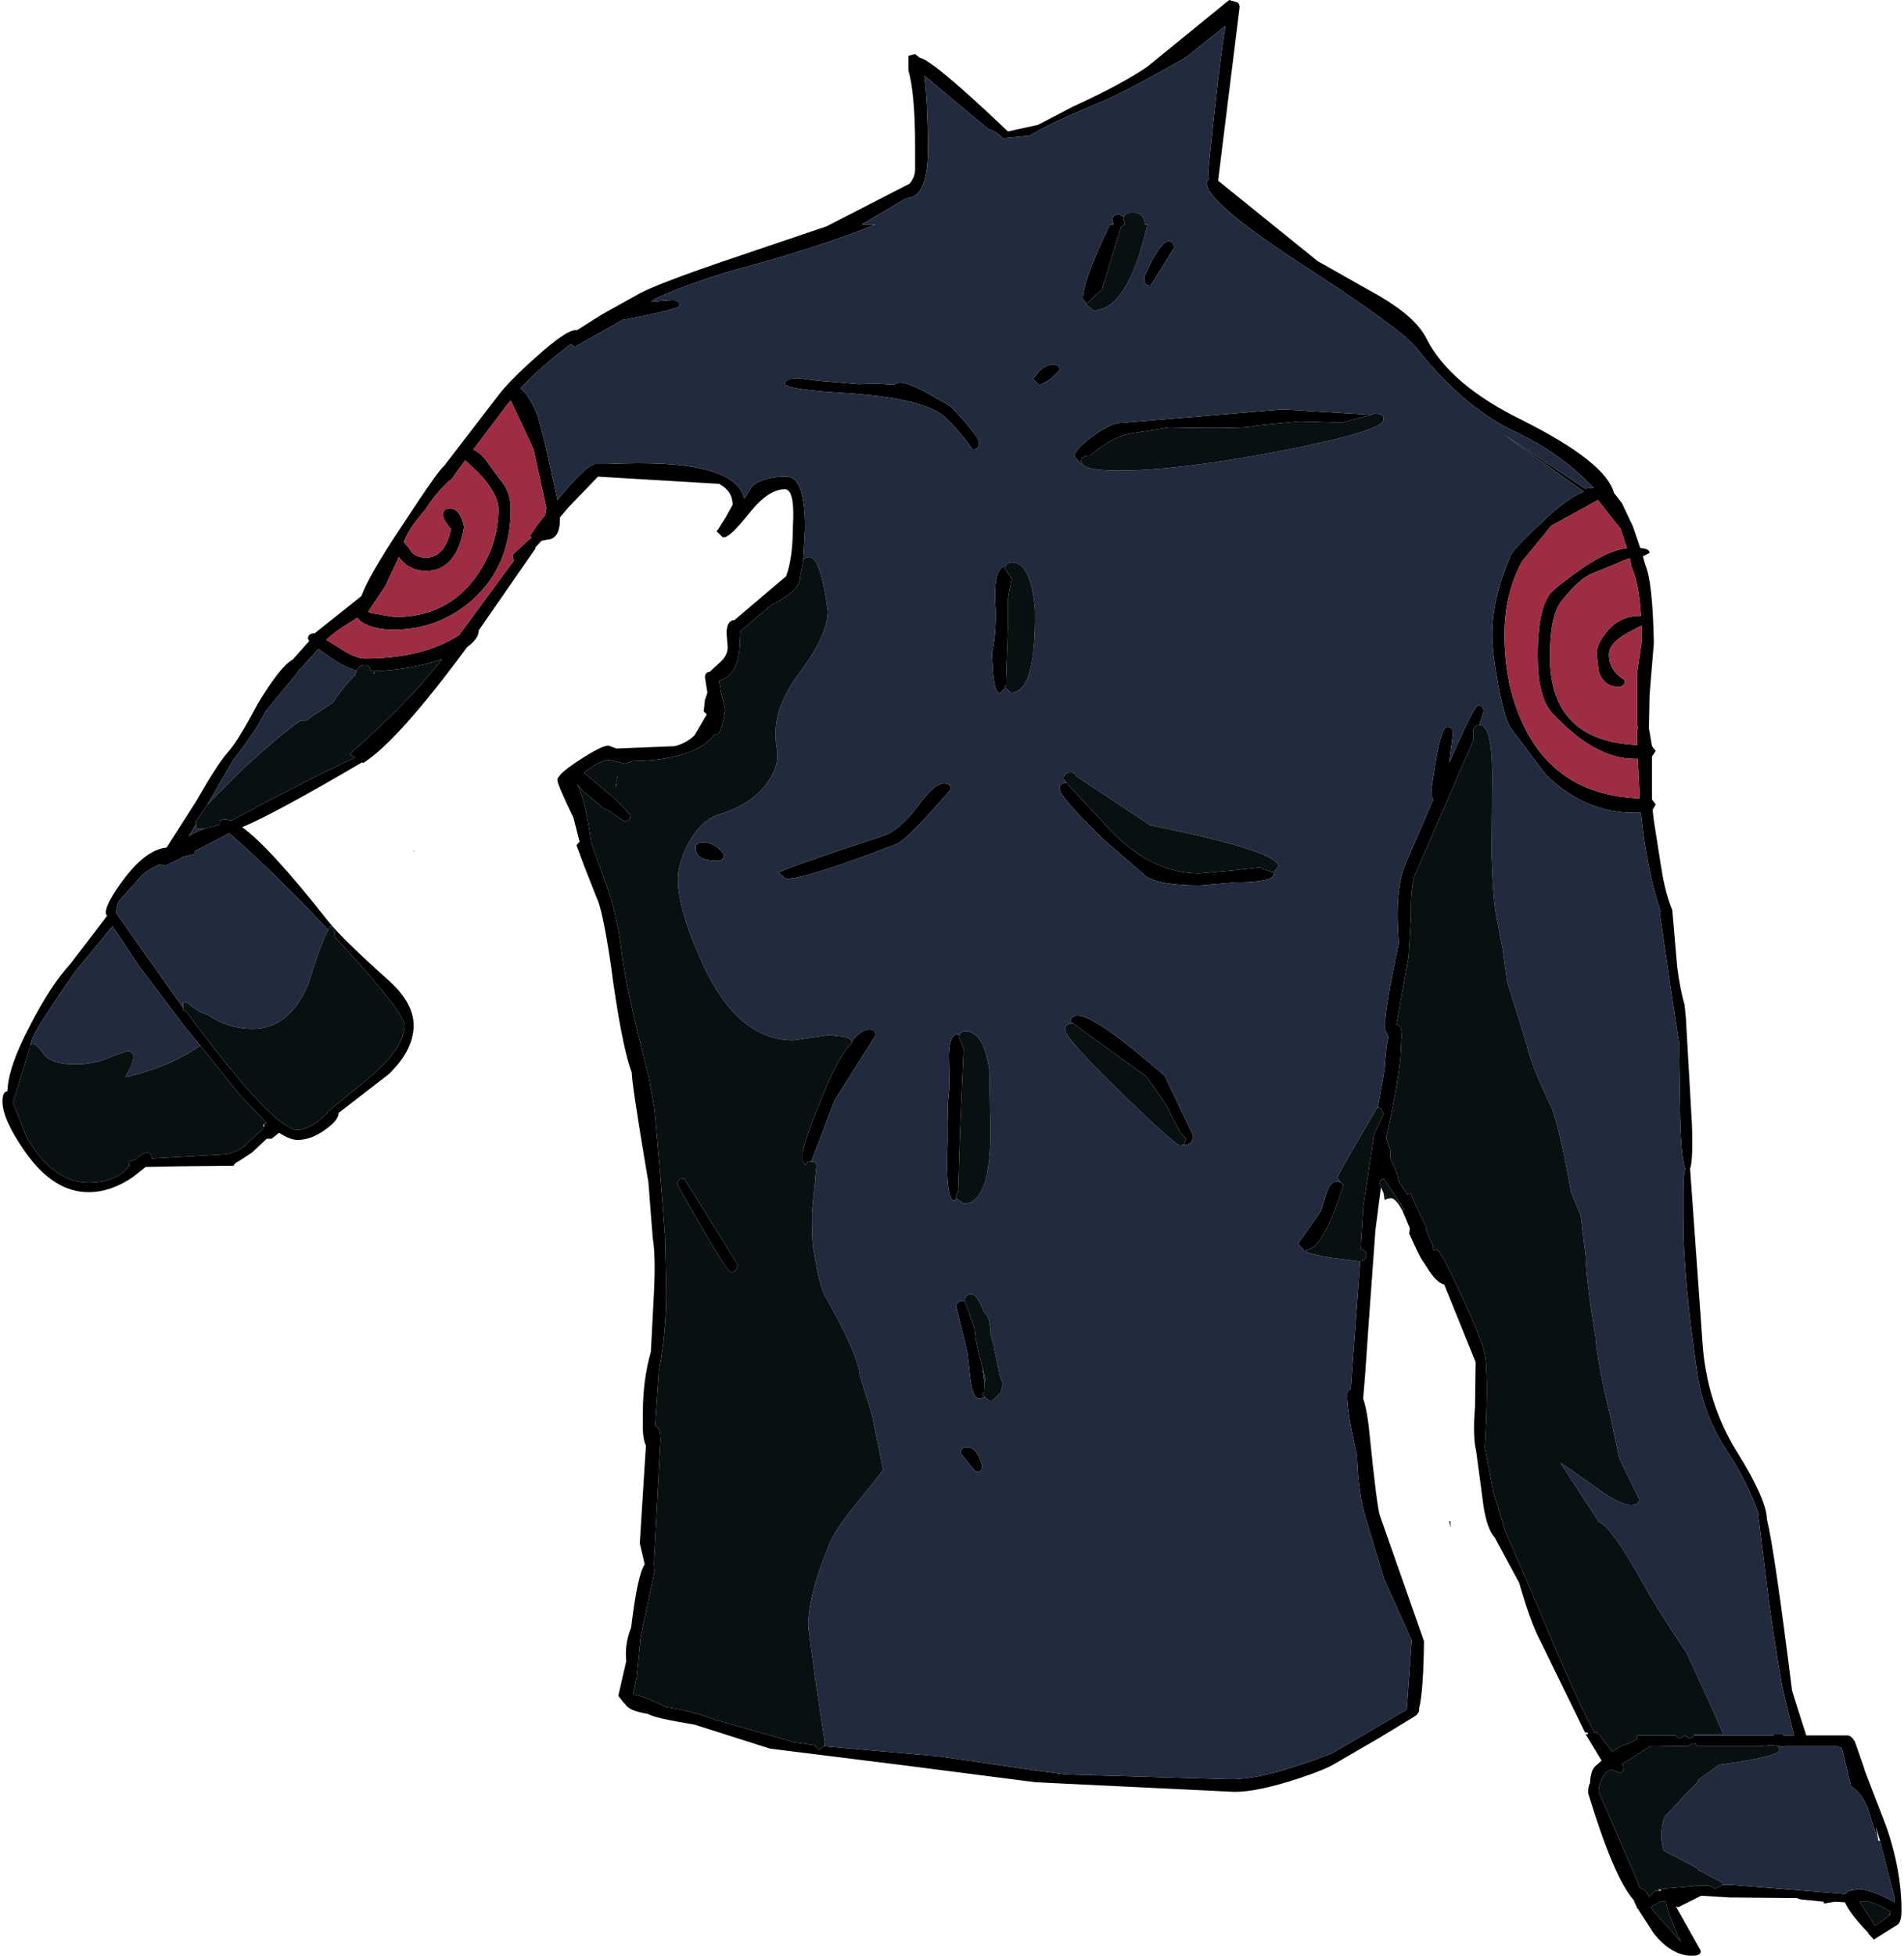 <?xml version="1.0" encoding="UTF-8"?>
<svg xmlns="http://www.w3.org/2000/svg" xmlns:xlink="http://www.w3.org/1999/xlink" width="225px" height="231px" viewBox="0 0 225 231" version="1.1">
<g id="surface1">
<path style=" stroke:none;fill-rule:evenodd;fill:rgb(0%,0%,0%);fill-opacity:1;" d="M 163.191 140.246 L 162.539 145.277 L 161.738 156.34 L 161.305 162.578 L 161.086 165.203 C 161.426 166.148 161.691 167.684 161.887 169.812 C 162.418 175.059 162.805 178.105 163.047 178.957 L 168.277 193.848 C 168.227 197.816 168.035 200.465 167.695 201.789 L 167.695 202.145 L 167.406 202.566 L 166.969 202.852 L 163.121 205.191 L 157.746 208.312 C 156.973 208.785 155.59 209.352 153.605 210.012 C 150.312 211.102 147.746 211.645 145.906 211.645 L 122.379 210.508 L 107.488 208.594 L 91.004 206.539 L 82.07 203.703 C 78.875 203.184 77.035 202.758 76.551 202.426 C 75 202.191 74.105 201.789 73.863 201.223 L 73.789 201.223 L 73.066 200.301 L 74.008 196.188 C 73.863 194.863 74.059 193.539 74.59 192.215 C 75.074 188.105 75.605 185.621 76.188 184.773 L 75.605 182.289 L 76.043 175.27 L 76.332 170.734 C 76.141 170.402 76.02 169.812 75.969 168.961 L 75.969 166.832 C 75.969 164.234 76.285 161.848 76.914 159.672 L 77.277 152.723 C 77.422 149.746 77.375 147.57 77.133 146.199 L 76.625 139.676 C 75.316 131.926 74.664 127.625 74.664 126.773 L 74.664 126.703 C 73.84 124.527 72.992 120.133 72.121 113.516 C 71.492 109.402 70.957 106.922 70.523 106.07 L 69.07 102.383 L 68.125 99.832 L 68.488 99.406 L 67.762 96.57 C 66.504 93.969 65.875 92.504 65.875 92.172 L 65.875 91.961 L 66.309 91.395 C 66.746 90.969 67.473 90.426 68.488 89.762 C 70.23 88.629 71.371 88.062 71.902 88.062 L 72.848 88.414 L 79.746 88.133 C 80.664 87.895 81.441 87.469 82.07 86.855 L 83.523 84.375 L 83.16 84.02 L 83.305 82.672 L 83.594 81.82 L 83.305 79.977 C 83.305 79.602 83.5 79.387 83.887 79.34 L 85.191 78.133 C 85.727 77.613 85.992 77.047 85.992 76.434 L 85.848 74.73 C 85.895 73.738 86.211 73.242 86.789 73.242 L 92.891 68.066 C 93.422 66.648 93.691 64.734 93.691 62.324 C 93.883 59.297 93.57 57.785 92.746 57.785 C 91.438 57.785 90.035 58.73 88.535 60.621 C 87.031 62.512 86.039 63.457 85.555 63.457 L 85.41 63.457 L 84.684 62.75 L 84.902 62.465 L 85.703 61.188 L 86.574 59.629 C 86.574 58.543 86.039 57.715 84.977 57.148 L 70.668 56.297 L 67.184 59.914 L 66.164 61.117 C 66.215 62.82 65.707 63.695 64.641 63.742 L 63.988 63.883 L 63.262 64.664 L 63.262 64.805 L 56.578 74.449 C 56.578 75.109 56.117 75.77 55.199 76.434 C 49.727 83.855 45.637 88.414 42.926 90.117 L 42.781 90.047 C 35.855 94.109 31.137 96.664 28.617 97.703 C 30.797 99.262 34.211 102.996 38.859 108.906 C 39.973 110.277 42.297 112.547 45.828 115.711 C 47.863 117.508 48.879 119.305 48.879 121.102 C 48.879 123.039 47.91 124.953 45.977 126.844 L 40.02 131.453 C 40.02 132.02 39.488 132.684 38.422 133.438 C 37.309 134.242 36.219 134.645 35.152 134.645 C 34.574 134.645 33.848 134.359 32.977 133.793 L 32.105 134.5 L 31.523 134.5 L 29.781 136.133 L 28.254 137.125 C 27.867 137.312 27.648 137.504 27.602 137.691 L 21.066 137.762 L 17.215 137.836 L 15.691 139.039 C 13.949 140.223 12.203 140.812 10.461 140.812 C 7.703 140.812 5.207 139.23 2.98 136.062 C 1.191 133.508 0.293 131.523 0.293 130.105 C 0.293 129.301 0.488 128.902 0.875 128.902 C 0.922 127.012 1.82 124.41 3.562 121.102 C 5.16 117.98 6.758 115.547 8.355 113.797 L 12.641 108.195 L 12.496 107.844 C 12.496 107.039 13.27 105.621 14.82 103.59 C 16.516 101.414 18.137 100.258 19.684 100.113 L 23.172 94.656 C 24.816 91.77 26.051 89.855 26.875 88.91 C 27.699 88.012 28.883 86.098 30.434 83.168 C 32.227 80.191 33.605 78.441 34.574 77.922 L 36.535 75.723 L 36.391 75.441 C 36.391 75.016 36.656 74.801 37.188 74.801 L 42.707 70.406 C 43.289 68.801 44.836 66.105 47.355 62.324 C 50.355 57.738 52.051 55.328 52.438 55.09 L 58.758 46.867 C 59.629 45.684 61.152 44.125 63.332 42.188 C 65.707 40.059 67.254 38.996 67.98 38.996 L 68.199 38.996 L 71.105 37.152 L 75.316 34.812 C 76.672 34.008 80.496 32.543 86.789 30.418 L 97.684 26.73 L 107.488 21.695 C 107.926 21.176 108.141 20.609 108.141 19.996 L 108.141 17.301 C 108.141 13.141 107.875 10.141 107.344 8.297 L 107.344 6.594 L 108.141 6.383 L 108.652 6.805 C 109.715 6.996 113.203 9.902 119.109 15.527 L 122.668 14.746 L 126.734 12.621 C 130.656 10.824 133.609 9.242 135.594 7.871 L 145.254 0 L 145.98 0.211 C 146.32 0.262 146.488 0.473 146.488 0.852 L 143.945 21.34 L 155.711 30.844 L 163.121 35.027 C 165.93 36.68 167.742 38.336 168.566 39.988 C 170.406 43.629 174.184 46.844 179.895 49.633 C 186.48 52.941 190.09 55.801 190.719 58.211 L 191.66 59.418 L 192.969 62.18 L 193.84 64.734 C 194.566 64.781 194.93 64.969 194.93 65.301 L 194.277 65.656 L 194.129 65.656 L 194.422 66.719 C 195.004 67.996 195.34 71.066 195.438 75.938 L 194.93 82.105 L 194.855 86.004 L 195.219 88.133 L 195.656 88.699 L 195.219 89.336 L 195.219 94.441 L 195.656 95.008 L 195.293 95.648 L 195.438 96.922 L 196.309 102.453 C 196.602 104.391 197.035 106.07 197.617 107.488 L 198.199 114.223 C 198.441 116.066 198.73 117.555 199.07 118.691 L 199.215 120.109 L 199.941 132.801 C 200.039 135.637 199.965 137.387 199.723 138.047 L 201.176 158.395 C 201.465 163.219 202.848 167.613 205.316 171.582 C 207.59 175.223 208.754 177.848 208.801 179.453 C 209.383 181.77 210.375 188.531 211.777 199.73 L 213.449 204.98 L 218.316 204.98 C 218.605 204.98 218.895 205.215 219.188 205.688 L 220.277 208.809 L 220.348 209.09 L 222.965 215.898 C 224.125 219.301 224.707 222.539 224.707 225.613 C 224.707 226.508 224.562 227.078 224.27 227.312 L 221.438 229.086 L 220.785 228.375 L 220.785 228.305 C 219.332 226.793 218.41 225.586 218.023 224.691 L 216.863 224.617 L 215.555 224.832 L 215.484 224.617 L 212.723 224.336 L 212.359 224.195 L 204.445 224.121 L 201.031 223.91 L 198.344 225.258 L 198.051 225.188 L 200.957 230.363 C 201.055 230.789 200.715 231 199.941 231 C 198.344 231 196.844 230.125 195.438 228.375 L 193.695 225.684 L 193.621 225.539 L 193.406 225.328 L 193.477 225.328 L 193.258 224.902 L 193.043 224.406 C 191.492 222.656 189.699 218.449 187.668 211.785 C 187.668 211.219 187.738 210.84 187.887 210.652 C 187.934 209.609 188.152 208.926 188.539 208.594 L 189.266 207.957 L 187.375 204.836 L 187.668 204.836 L 187.594 204.625 L 187.305 204.625 L 182.074 193.918 C 181.301 192.5 180.453 190.184 179.531 186.969 L 176.629 181.582 C 176.047 180.965 175.609 179.762 175.32 177.965 L 174.449 171.441 C 174.16 170.262 174.109 168.512 174.305 166.195 L 174.375 160.879 L 170.672 151.73 C 170.043 151.59 169.34 150.879 168.566 149.605 L 167.914 148.613 L 167.406 147.617 L 166.531 145.703 L 166.605 145.066 L 165.734 143.012 C 165.781 142.914 165.855 142.867 165.953 142.867 L 163.555 139.254 C 163.215 139.254 163.047 139.441 163.047 139.82 L 163.191 140.246 M 163.918 141.594 L 163.629 141.734 L 163.484 140.883 L 163.918 141.594 M 200.16 204.98 L 209.602 204.98 L 209.527 204.836 L 210.688 204.836 L 210.762 204.98 L 211.996 204.98 L 210.836 200.227 C 210.445 198.574 209.844 194.863 209.02 189.098 L 207.785 179.098 L 207.855 178.887 C 206.984 176.383 205.727 173.875 204.082 171.371 C 202.242 168.582 201.078 165.559 200.594 162.297 C 199.48 154.922 198.926 148.848 198.926 144.074 L 198.926 140.527 C 198.926 139.441 198.996 138.613 199.141 138.047 C 198.852 137.34 198.656 135.473 198.562 132.445 L 198.414 123.156 L 197.688 118.477 L 196.164 108.055 L 196.238 107.629 C 195.125 104.32 194.348 100.445 193.914 96 L 193.113 96 C 189.191 96 185.707 94.488 182.656 91.465 L 178.59 86.074 C 178.105 85.461 177.598 83.758 177.062 80.969 C 176.578 78.371 176.336 76.363 176.336 74.945 C 176.336 72.109 177.039 69.059 178.445 65.797 C 178.445 65.418 179.703 64.047 182.219 61.684 C 184.109 59.84 185.754 58.637 187.16 58.07 L 177.645 51.262 L 187.305 57.715 L 188.32 57.645 C 185.852 54.949 182.656 52.68 178.734 50.836 C 174.812 48.945 171.035 45.707 167.406 41.125 C 166.293 39.656 161.645 36.277 153.461 30.984 C 147.41 27.016 143.875 24.176 142.855 22.477 L 142.566 21.625 L 142.855 21.129 L 142.785 20.207 C 143.609 11.887 144.285 6.168 144.816 3.047 L 140.098 6.805 C 135.109 9.645 131.723 11.414 129.93 12.125 C 126.348 13.59 123.586 14.891 121.652 16.023 L 118.602 16.309 L 118.457 16.309 C 117.973 15.742 117.414 15.387 116.785 15.242 L 109.23 8.934 C 109.473 10.73 109.621 13.566 109.668 17.441 C 109.668 21.414 108.82 23.398 107.125 23.398 L 101.824 26.516 L 103.422 26.516 C 99.938 27.984 94.996 29.613 88.605 31.41 C 84.734 32.402 81.027 33.68 77.496 35.238 L 76.914 35.664 L 77.566 35.594 L 79.457 35.453 C 80.035 35.453 80.328 35.664 80.328 36.09 C 80.328 36.371 78.074 36.941 73.574 37.789 L 67.906 40.98 L 67.473 40.629 C 64.953 42.52 62.969 44.266 61.516 45.875 C 62.195 46.395 62.871 47.48 63.551 49.137 L 64.496 52.75 L 65.875 59.062 L 66.094 58.777 C 67.691 56.887 68.852 55.684 69.578 55.16 L 70.23 54.809 L 71.902 54.809 C 81.926 54.336 87.273 55.707 87.953 58.918 L 88.898 57.43 C 89.719 56.676 91.074 56.297 92.965 56.297 C 94.418 56.297 95.141 58.328 95.141 62.395 L 94.926 66.152 L 94.852 66.508 L 94.852 66.648 L 94.562 68.066 L 94.562 68.137 C 94.562 69.223 93.422 70.336 91.148 71.469 L 87.516 74.52 L 87.445 75.512 C 87.445 78.348 86.621 79.977 84.977 80.402 L 85.191 81.68 L 85.703 83.805 C 85.41 85.793 85.047 86.785 84.613 86.785 L 84.465 86.715 C 82.965 88.746 79.723 89.809 74.734 89.902 L 73.863 90.188 L 72.629 89.902 L 71.977 89.762 C 71.297 89.762 70.305 90.258 68.996 91.25 L 72.848 94.512 L 74.516 96.285 C 74.516 96.758 74.25 96.996 73.719 96.996 L 71.902 95.719 L 71.465 95.578 L 69.07 93.59 L 68.199 92.668 C 68.781 93.758 69.266 95.578 69.652 98.129 L 69.867 99.547 L 71.977 105.434 C 72.703 107.746 73.211 110.184 73.5 112.734 C 73.789 115.289 74.832 120.062 76.625 127.059 L 77.348 131.027 L 78.074 139.324 L 78.586 146.059 L 78.73 152.723 C 78.73 155.844 78.438 158.914 77.859 161.941 L 77.496 167.402 L 77.422 168.395 C 77.953 168.535 78.148 169.387 78.004 170.945 L 77.277 184.699 L 77.348 185.551 L 75.68 193.492 L 75.242 198.031 L 74.809 200.156 C 75.387 200.156 76.719 200.652 78.801 201.645 C 80.785 201.93 82.699 202.426 84.539 203.137 L 93.762 205.758 L 96.23 206.113 L 96.742 206.68 L 97.395 206.254 L 111.047 207.461 L 122.23 209.09 L 125.938 209.586 L 145.473 210.156 C 148.184 210.156 152.152 209.137 157.383 207.105 L 166.242 201.93 L 166.824 193.777 L 163.555 186.473 L 161.375 179.242 C 160.797 177.352 160.457 174.918 160.359 171.938 C 159.586 168.535 159.199 166.148 159.199 164.777 C 159.199 164.398 159.344 164.164 159.633 164.066 L 160.723 148.965 C 161.207 148.918 161.449 148.66 161.449 148.188 C 161.449 147.902 161.23 147.668 160.797 147.477 L 161.086 142.586 L 162.395 133.934 L 163.484 131.594 C 163.387 131.074 163.168 130.816 162.828 130.816 L 163.629 126.277 C 163.727 124.574 163.871 123.301 164.062 122.449 L 163.699 121.668 L 163.699 120.746 C 163.699 119.52 164.234 116.398 165.297 111.387 C 164.961 107.133 165.227 104.016 166.098 102.027 L 169.367 94.441 L 169.219 94.16 L 169.148 93.238 L 169.73 89.48 C 170.164 87.066 170.602 85.863 171.035 85.863 C 171.473 85.863 171.691 86.121 171.691 86.645 L 171.254 90.117 C 173.238 85.578 174.375 83.309 174.668 83.309 C 175.102 83.309 175.32 83.547 175.32 84.02 L 174.812 85.648 C 174.328 85.699 174.086 85.957 174.086 86.43 L 174.086 87.492 L 167.188 103.375 C 166.848 104.414 166.703 106 166.75 108.125 L 166.461 113.02 L 165.008 121.031 C 165.539 121.078 165.734 121.715 165.59 122.945 C 165.59 125.355 165.008 129.09 163.848 134.148 L 163.848 134.574 L 164.281 135.777 L 164.281 136.699 L 165.082 138.613 L 165.297 139.535 L 166.316 141.098 L 166.68 140.953 L 168.133 144.145 L 168.492 144.781 L 168.492 145.137 L 169.148 146.77 L 169.367 147.121 L 169.293 147.266 L 169.438 147.691 L 169.73 147.547 L 170.02 147.762 L 170.672 148.824 L 171.18 149.816 C 173.891 155.395 175.344 158.891 175.539 160.309 C 175.781 162.578 175.758 166.125 175.465 170.945 L 176.484 176.262 L 177.863 180.801 L 181.785 189.875 C 184.496 196.496 186.699 201.41 188.395 204.625 L 188.684 204.625 L 188.758 204.836 L 188.973 204.836 L 189.191 205.121 L 190.5 206.895 C 191.227 206.375 191.855 206.066 192.387 205.973 L 193.477 205.402 L 193.477 204.98 L 198.051 204.98 L 198.125 205.121 L 198.414 205.332 L 198.926 205.121 L 199.07 204.98 L 199.141 204.98 L 199.289 205.121 L 199.648 205.332 L 200.16 205.121 L 200.16 204.98 M 100.66 123.016 C 101.387 122.07 102.066 121.598 102.695 121.598 C 103.227 121.598 103.496 121.809 103.496 122.234 L 98.629 129.965 L 95.867 137.195 L 95.797 137.195 C 95.504 137.195 95.289 137.34 95.141 137.621 L 94.852 137.055 L 94.852 136.344 C 94.852 135.496 95.723 132.988 97.465 128.828 C 98.34 126.703 99.184 125.07 100.008 123.938 L 100.66 123.156 L 100.66 123.016 M 154.258 147.691 L 154.113 147.691 L 153.387 146.91 L 156.074 143.082 L 156.73 141.023 C 157.02 140.031 157.453 139.535 158.035 139.535 L 158.473 139.676 L 158.617 139.82 L 158.691 139.961 L 158.691 140.176 C 157.574 143.672 156.512 145.965 155.492 147.051 C 155.059 147.43 154.648 147.641 154.258 147.691 M 162.031 48.992 L 158.617 49.914 L 153.535 49.773 L 148.449 50.27 C 147.82 50.555 144.383 50.625 138.137 50.484 L 133.707 51.191 C 132.449 51.379 131.117 52.02 129.711 53.105 L 128.84 53.816 L 128.695 53.816 C 128.066 53.816 127.75 54.051 127.75 54.523 L 127.824 54.664 L 127.68 54.738 L 126.953 53.887 C 126.953 53.414 127.629 52.656 128.984 51.617 C 130.34 50.625 131.383 50.082 132.109 49.984 L 151.574 48.355 L 162.031 48.992 M 177.789 74.945 C 177.789 78.914 178.516 82.438 179.969 85.508 C 182.582 91.133 187.184 94.062 193.77 94.301 L 193.551 89.621 L 193.113 89.621 C 189.969 89.621 186.699 87.777 183.309 84.09 C 182.246 82.812 181.711 80.594 181.711 77.426 C 181.711 74.117 182.125 71.801 182.945 70.477 C 183.09 70.051 184.254 69.059 186.434 67.5 C 188.66 65.891 190.598 64.969 192.242 64.734 L 191.516 62.465 L 188.828 59.062 L 183.309 62.109 L 179.824 66.363 C 178.469 68.918 177.789 71.777 177.789 74.945 M 193.914 72.746 C 193.77 70.195 193.406 68.277 192.824 67.004 L 192.605 65.938 C 192.121 66.082 191.59 66.293 191.008 66.578 L 188.031 67.781 C 187.062 68.207 185.898 69.273 184.543 70.973 C 183.625 72.109 183.164 74.305 183.164 77.566 C 183.164 84.23 186.602 87.707 193.477 87.988 L 193.477 86.289 L 193.551 86.004 L 193.477 85.578 L 193.477 79.41 L 193.984 75.938 L 193.984 73.879 L 192.387 74.73 C 190.887 75.535 190.137 76.387 190.137 77.285 C 190.137 78.605 190.766 79.625 192.023 80.332 C 192.023 80.852 191.758 81.113 191.227 81.113 C 190.062 81.113 189.289 80.473 188.902 79.199 L 188.684 77.211 C 188.684 76.457 189.07 75.605 189.848 74.66 C 190.863 73.383 192.168 72.746 193.77 72.746 L 193.914 72.746 M 128.406 35.875 L 127.969 35.309 C 127.969 33.891 129.012 31.008 131.094 26.66 L 131.164 26.516 L 131.602 26.516 L 131.457 26.094 C 131.457 25.57 131.695 25.312 132.18 25.312 L 132.836 25.598 L 132.762 25.879 L 132.906 26.445 L 132.906 26.516 L 132.473 26.801 L 130.219 34.176 L 128.406 35.875 M 135.23 32.688 L 136.25 30.559 C 137.023 29.188 137.629 28.504 138.062 28.504 C 138.453 28.504 138.695 28.738 138.789 29.211 L 135.957 33.75 C 135.57 33.75 135.328 33.586 135.23 33.254 L 135.23 32.688 M 124.121 44.809 L 122.812 45.52 L 122.086 44.738 L 122.812 43.816 C 123.395 43.297 123.977 43.039 124.555 43.039 C 124.992 43.039 125.211 43.273 125.211 43.746 L 124.121 44.809 M 101.461 45.379 L 103.496 45.305 L 105.672 45.449 C 106.062 45.023 106.906 45.117 108.215 45.73 L 109.23 46.227 L 112.355 48 C 114.582 50.363 115.695 51.781 115.695 52.254 C 115.695 52.824 115.453 53.105 114.969 53.105 C 113.324 50.883 112.039 49.465 111.121 48.852 C 109.328 47.621 105.648 46.82 100.082 46.441 C 95.191 46.156 92.746 45.781 92.746 45.305 C 92.746 44.883 93.277 44.668 94.344 44.668 L 96.523 44.953 L 101.461 45.379 M 118.82 81.254 L 118.164 81.891 C 117.777 81.891 117.512 81.137 117.367 79.625 L 117.219 77.141 C 117.559 75.77 117.703 74.023 117.656 71.895 C 117.414 68.727 117.801 67.051 118.82 66.859 L 118.746 67.145 L 119.543 68.352 L 119.109 70.762 L 119.109 73.953 L 118.891 80.262 L 118.891 80.898 L 118.672 81.113 L 118.82 81.254 M 112.355 93.238 C 108.965 97.16 106.836 99.312 105.965 99.688 C 98.848 102.43 94.488 103.801 92.891 103.801 L 92.02 103.094 C 92.02 102.902 96.16 101.438 104.438 98.695 C 105.699 98.27 107.055 97.09 108.504 95.152 C 109.766 93.402 110.781 92.527 111.555 92.527 C 112.09 92.527 112.355 92.766 112.355 93.238 M 150.555 103.02 L 150.555 103.164 C 150.555 103.871 149.055 104.227 146.055 104.227 L 141.77 104.582 C 138.766 104.582 136.684 104.25 135.523 103.59 L 130.367 99.121 C 126.93 95.766 125.211 93.781 125.211 93.164 C 125.211 92.691 125.477 92.457 126.008 92.457 L 131.02 97.844 C 134.312 101.391 137.895 103.164 141.77 103.164 L 145.691 102.809 L 148.812 102.453 L 150.336 103.02 L 150.555 103.02 M 59.992 47.719 L 55.926 53.105 C 56.41 53.297 56.918 53.719 57.449 54.383 L 58.977 56.508 C 59.895 57.5 60.355 58.684 60.355 60.055 C 60.355 64.594 58.828 68.207 55.781 70.902 C 53.117 73.219 50.02 74.375 46.484 74.375 C 44.934 74.375 43.676 74.07 42.707 73.453 L 42.199 72.957 L 41.691 73.312 C 40.191 74.211 39.148 74.969 38.566 75.582 L 39.73 76.289 C 41.184 77.285 42.297 77.781 43.07 77.781 C 47.668 77.781 51.398 76.859 54.254 75.016 L 60.719 66.223 L 60.574 65.516 L 62.824 63.457 L 62.605 63.316 L 63.477 62.039 L 64.422 60.836 L 64.566 59.984 L 63.043 53.035 L 60.355 47.293 L 59.992 47.719 M 54.98 54.383 L 53.82 55.941 L 53.457 56.508 C 52.586 57.172 51.688 58.141 50.77 59.418 L 50.262 60.195 C 48.953 61.66 48.105 62.938 47.719 64.023 L 48.371 64.805 C 48.758 65.516 49.414 65.867 50.332 65.867 C 51.832 65.867 52.828 64.734 53.309 62.465 C 52.68 61.805 52.367 61.234 52.367 60.762 C 52.367 60.289 52.633 60.055 53.164 60.055 C 53.988 60.055 54.547 60.785 54.836 62.254 C 54.254 65.703 52.754 67.43 50.332 67.43 C 49.121 67.43 48.129 66.98 47.355 66.082 L 47.137 65.797 L 45.539 69.199 L 43.508 72.25 L 43.797 72.391 L 46.629 72.887 C 50.793 72.887 54.012 71.281 56.289 68.066 C 58.031 65.609 58.902 62.961 58.902 60.125 C 58.902 58.945 58.129 57.527 56.578 55.871 L 54.98 54.383 M 42.125 79.199 C 41.156 78.961 40.02 78.371 38.711 77.426 L 37.625 76.645 L 35.445 79.055 L 34.719 79.977 L 31.379 84.02 C 30.602 85.625 29.344 87.516 27.602 89.691 L 24.477 95.082 L 23.172 96.996 L 23.172 97.348 L 22.301 98.766 C 22.734 98.484 23.148 98.27 23.535 98.129 L 24.043 97.918 L 25.93 97.418 L 25.93 96.996 C 26.074 96.852 26.316 96.781 26.656 96.781 L 27.312 96.922 C 34.234 93.238 39.125 90.754 41.98 89.48 L 41.328 89.055 C 46.023 84.941 49.656 81.207 52.223 77.852 C 49.801 78.703 47.137 79.176 44.23 79.27 L 43.797 79.27 C 43.75 78.797 43.531 78.559 43.145 78.559 C 42.66 78.559 42.32 78.773 42.125 79.199 M 44.23 79.34 L 44.23 79.551 L 44.086 79.48 L 44.23 79.34 M 72.773 92.883 L 72.703 92.953 L 72.992 91.605 L 72.992 92.457 L 72.773 92.883 M 82.215 100.184 C 82.215 99.711 82.48 99.477 83.016 99.477 C 83.984 99.477 84.828 99.949 85.555 100.895 C 85.555 101.414 85.312 101.676 84.828 101.676 C 83.086 101.676 82.215 101.176 82.215 100.184 M 21.645 119.047 L 21.645 119.328 L 22.008 119.469 C 28.883 128.781 33.266 133.438 35.152 133.438 C 36.172 133.438 37.355 132.777 38.711 131.453 L 38.641 131.383 L 43.215 127.625 C 46.266 125.168 47.789 122.992 47.789 121.102 C 47.789 120.109 45.273 116.871 40.238 111.387 L 39.512 110.609 L 39.586 110.039 L 39.074 109.332 L 38.785 109.828 C 34.672 105.434 30.773 101.625 27.094 98.414 L 23.027 100.539 L 22.953 100.539 L 22.953 100.895 L 21.43 101.25 L 21.355 101.391 L 19.539 102.242 L 18.887 102.098 C 17.676 102.621 16.852 103.188 16.418 103.801 L 14.312 106.141 C 13.922 106.52 13.73 107.086 13.73 107.844 L 21.645 119.047 M 80.836 139.18 L 87.152 149.32 C 87.152 149.934 86.887 150.242 86.355 150.242 C 86.016 150.242 83.91 146.793 80.035 139.891 C 80.035 139.418 80.305 139.18 80.836 139.18 M 139.879 135.211 L 140.172 134.5 L 139.445 133.723 L 137.773 130.461 L 135.523 127.199 L 126.809 120.887 L 126.516 120.676 C 126.516 120.203 126.809 119.969 127.387 119.969 C 128.793 119.969 132.207 122.332 137.629 127.059 L 140.969 134.078 C 140.969 134.832 140.656 135.211 140.023 135.211 L 139.879 135.211 M 113.371 122.234 L 113.301 122.52 L 113.879 123.867 L 113.809 125.355 L 113.445 133.652 L 113.227 140.598 L 112.938 141.449 L 113.008 141.52 L 112.789 141.805 C 112.062 141.805 111.797 139.441 111.992 134.715 C 111.941 131.832 112.016 129.727 112.211 128.402 L 112.137 124.645 C 112.184 122.992 112.523 122.164 113.152 122.164 L 113.371 122.234 M 114.023 153.715 L 115.188 156.977 C 115.285 158.207 115.574 159.648 116.059 161.305 L 116.348 163.5 L 116.277 164.141 L 116.277 164.422 L 116.059 164.637 L 116.348 164.988 L 115.77 165.203 C 115.234 165.203 114.871 164.445 114.68 162.934 L 114.316 159.742 L 113.008 154.355 C 113.008 153.883 113.273 153.645 113.809 153.645 L 114.023 153.715 M 114.316 170.945 C 115.09 170.945 115.672 171.68 116.059 173.145 C 116.059 173.617 115.816 173.852 115.332 173.852 L 113.516 171.656 C 113.516 171.184 113.781 170.945 114.316 170.945 M 221.945 217.387 L 221.875 217.246 L 220.711 213.559 C 220.18 212.281 219.523 211.43 218.75 211.004 L 217.66 206.469 L 217.082 206.254 L 210.906 206.254 L 210.617 206.324 L 210.473 206.254 L 210.109 206.254 L 209.453 206.113 L 207.785 206.254 L 200.594 206.254 L 200.375 205.973 L 200.012 205.902 L 199.434 206.254 L 195.148 206.184 C 194.52 206.562 193.961 206.918 193.477 207.246 L 191.66 208.383 L 191.879 208.664 C 191.879 209.137 191.711 209.375 191.371 209.375 L 190.426 209.02 L 189.918 209.234 C 189.289 209.895 188.949 210.676 188.902 211.574 L 193.477 222.137 L 193.77 222.988 C 194.25 223.082 194.613 223.438 194.855 224.051 L 195.582 223.344 L 196.09 223.344 L 196.383 223.273 L 196.02 223.129 L 200.16 222.773 L 200.449 222.703 L 200.594 222.773 L 200.668 222.773 L 200.668 222.703 L 201.902 222.703 L 202.699 223.059 L 203.5 222.633 L 204.734 222.633 L 218.023 223.695 L 218.242 223.555 L 218.316 223.555 L 218.242 223.414 L 218.824 223.273 L 218.895 223.273 L 219.551 223.129 C 220.566 223.129 222.02 223.648 223.906 224.691 L 223.906 224.195 L 223.18 221.43 L 222.164 217.457 L 222.164 217.387 L 221.656 215.758 L 221.945 217.246 L 221.945 217.387 M 223.254 226.109 L 223.473 225.824 C 222.406 225.164 221.535 224.762 220.855 224.617 L 219.766 224.617 L 221.582 227.453 L 222.238 227.031 L 223.324 226.18 L 223.398 226.109 L 223.254 226.109 M 171.398 180.445 L 171.254 179.668 L 171.398 179.668 L 171.398 180.445 M 196.164 224.617 L 195.074 225.258 L 195.074 225.328 L 198.633 229.371 C 197.566 227.055 196.988 225.469 196.891 224.617 L 196.164 224.617 M 20.34 100.043 L 20.121 100.043 L 20.34 100.043 M 23.68 123.512 L 21.863 121.312 L 16.418 114.082 L 13.293 109.402 L 8.863 114.789 C 5.715 119.328 4.023 121.977 3.781 122.73 L 3.488 123.867 L 1.527 130.246 L 3.199 134.43 C 5.281 137.93 7.703 139.676 10.461 139.676 C 12.543 139.676 14.094 139.086 15.109 137.906 L 15.254 137.762 L 15.254 137.41 L 15.184 137.195 L 15.98 136.984 C 16.562 136.418 17.023 136.133 17.359 136.133 C 17.75 136.133 17.941 136.344 17.941 136.77 L 17.941 136.84 L 26.438 136.344 C 27.215 136.297 28.012 135.992 28.836 135.422 L 31.23 133.156 L 31.23 132.73 L 31.523 132.66 L 28.398 129.398 L 25.059 125.215 L 23.68 123.512 "/>
<path style=" stroke:none;fill-rule:evenodd;fill:rgb(13.333%,16.471%,23.922%);fill-opacity:1;" d="M 94.926 66.152 L 95.141 62.395 C 95.141 58.328 94.418 56.297 92.965 56.297 C 91.074 56.297 89.719 56.676 88.898 57.43 L 87.953 58.918 C 87.273 55.707 81.926 54.336 71.902 54.809 L 70.23 54.809 L 69.578 55.16 C 68.852 55.684 67.691 56.887 66.094 58.777 L 65.875 59.062 L 64.496 52.75 L 63.551 49.137 C 62.871 47.48 62.195 46.395 61.516 45.875 C 62.969 44.266 64.953 42.52 67.473 40.629 L 67.906 40.98 L 73.574 37.789 C 78.074 36.941 80.328 36.371 80.328 36.09 C 80.328 35.664 80.035 35.453 79.457 35.453 L 77.566 35.594 L 76.914 35.664 L 77.496 35.238 C 81.027 33.68 84.734 32.402 88.605 31.41 C 94.996 29.613 99.938 27.984 103.422 26.516 L 101.824 26.516 L 107.125 23.398 C 108.82 23.398 109.668 21.414 109.668 17.441 C 109.621 13.566 109.473 10.73 109.23 8.934 L 116.785 15.242 C 117.414 15.387 117.973 15.742 118.457 16.309 L 118.602 16.309 L 121.652 16.023 C 123.586 14.891 126.348 13.59 129.93 12.125 C 131.723 11.414 135.109 9.645 140.098 6.805 L 144.816 3.047 C 144.285 6.168 143.609 11.887 142.785 20.207 L 142.855 21.129 L 142.566 21.625 L 142.855 22.477 C 143.875 24.176 147.41 27.016 153.461 30.984 C 161.645 36.277 166.293 39.656 167.406 41.125 C 171.035 45.707 174.812 48.945 178.734 50.836 C 182.656 52.68 185.852 54.949 188.32 57.645 L 187.305 57.715 L 177.645 51.262 L 187.16 58.07 C 185.754 58.637 184.109 59.84 182.219 61.684 C 179.703 64.047 178.445 65.418 178.445 65.797 C 177.039 69.059 176.336 72.109 176.336 74.945 C 176.336 76.363 176.578 78.371 177.062 80.969 C 177.598 83.758 178.105 85.461 178.59 86.074 L 182.656 91.465 C 185.707 94.488 189.191 96 193.113 96 L 193.914 96 C 194.348 100.445 195.125 104.32 196.238 107.629 L 196.164 108.055 L 197.688 118.477 L 198.414 123.156 L 198.562 132.445 C 198.656 135.473 198.852 137.34 199.141 138.047 C 198.996 138.613 198.926 139.441 198.926 140.527 L 198.926 144.074 C 198.926 148.848 199.48 154.922 200.594 162.297 C 201.078 165.559 202.242 168.582 204.082 171.371 C 205.727 173.875 206.984 176.383 207.855 178.887 L 207.785 179.098 L 209.02 189.098 C 209.844 194.863 210.445 198.574 210.836 200.227 L 211.996 204.98 L 210.762 204.98 L 210.688 204.836 L 209.527 204.836 L 209.602 204.98 L 200.16 204.98 L 200.16 204.836 L 203.645 204.836 L 202.484 202.145 L 199.289 195.195 C 196.816 191.508 195.195 188.93 194.422 187.465 C 191.711 182.598 189.895 180.043 188.973 179.809 L 184.398 172.789 C 184.836 173.027 186.336 174.066 188.902 175.91 C 190.598 177.137 191.879 177.754 192.75 177.754 C 193.379 177.754 193.695 177.516 193.695 177.043 L 191.371 172.293 L 190.355 167.543 C 189.289 163.145 188.684 159.934 188.539 157.898 C 187.812 153.504 187.426 150.336 187.375 148.398 L 186.797 143.578 L 185.633 140.742 L 185.414 139.465 C 184.641 135.305 183.965 132.445 183.383 130.887 C 181.785 127.625 180.793 125.117 180.406 123.371 L 178.082 115.855 L 177.57 112.098 L 176.848 108.34 C 176.555 106.875 176.363 104.344 176.266 100.754 L 176.336 91.324 C 176.289 87.539 175.805 85.648 174.887 85.648 L 174.812 85.648 L 175.32 84.02 C 175.32 83.547 175.102 83.309 174.668 83.309 C 174.375 83.309 173.238 85.578 171.254 90.117 L 171.691 86.645 C 171.691 86.121 171.473 85.863 171.035 85.863 C 170.602 85.863 170.164 87.066 169.73 89.48 L 169.148 93.238 L 169.219 94.16 L 169.367 94.441 L 166.098 102.027 C 165.227 104.016 164.961 107.133 165.297 111.387 C 164.234 116.398 163.699 119.52 163.699 120.746 L 163.699 121.668 L 164.062 122.449 C 163.871 123.301 163.727 124.574 163.629 126.277 L 162.828 130.816 L 162.758 130.816 C 159.609 136.156 158.035 138.922 158.035 139.109 L 158.473 139.676 L 158.035 139.535 C 157.453 139.535 157.02 140.031 156.73 141.023 L 156.074 143.082 L 153.387 146.91 L 154.113 147.691 L 154.258 147.691 C 154.258 147.926 155.227 148.211 157.164 148.539 L 160.578 148.965 L 160.723 148.965 L 159.633 164.066 C 159.344 164.164 159.199 164.398 159.199 164.777 C 159.199 166.148 159.586 168.535 160.359 171.938 C 160.457 174.918 160.797 177.352 161.375 179.242 L 163.555 186.473 L 166.824 193.777 L 166.242 201.93 L 157.383 207.105 C 152.152 209.137 148.184 210.156 145.473 210.156 L 125.938 209.586 L 122.23 209.09 L 111.047 207.461 L 97.395 206.254 L 97.465 205.758 L 96.449 199.094 L 95.504 192.145 C 95.504 189.734 96.258 186.688 97.758 183 C 98.242 181.535 99.5 179.598 101.535 177.184 L 104.367 173.641 L 103.059 167.188 L 101.605 162.438 C 101.461 160.781 100.082 157.641 97.465 153.008 C 97.078 152.344 96.668 150.738 96.23 148.188 C 96.039 147.523 95.941 145.918 95.941 143.363 L 96.449 138.047 C 96.594 137.48 96.402 137.195 95.867 137.195 L 98.629 129.965 L 103.496 122.234 C 103.496 121.809 103.227 121.598 102.695 121.598 C 102.066 121.598 101.387 122.07 100.66 123.016 C 100.516 122.637 99.938 122.426 98.918 122.379 L 98.121 122.234 L 93.762 122.875 C 89.355 122.875 85.773 119.848 83.016 113.797 C 81.078 109.543 80.109 106.234 80.109 103.871 C 80.109 102.598 80.52 101.176 81.344 99.617 C 82.359 97.727 83.621 96.57 85.121 96.145 C 87.543 95.387 89.355 94.207 90.566 92.598 C 91.633 91.18 92.043 89.785 91.801 88.414 C 91.27 85.578 92.094 82.695 94.27 79.766 C 96.645 76.598 97.828 74.07 97.828 72.18 C 97.25 67.926 96.523 65.797 95.652 65.797 C 95.312 65.797 95.07 65.914 94.926 66.152 M 199.141 204.98 L 199.07 204.98 L 199.141 204.98 M 127.824 54.664 C 127.969 55.281 129.445 55.586 132.254 55.586 C 136.949 55.586 143.34 54.809 151.426 53.246 C 159.465 51.688 163.484 50.457 163.484 49.562 C 163.578 49.09 163.215 48.852 162.395 48.852 L 162.031 48.992 L 151.574 48.355 L 132.109 49.984 C 131.383 50.082 130.34 50.625 128.984 51.617 C 127.629 52.656 126.953 53.414 126.953 53.887 L 127.68 54.738 L 127.824 54.664 M 193.77 72.746 L 193.914 72.746 L 193.77 72.746 M 158.691 139.961 L 158.617 139.82 L 158.762 139.961 L 158.691 139.961 M 128.406 35.875 L 128.332 35.949 L 129.203 36.656 C 131.914 36.656 134.047 33.277 135.594 26.516 L 135.305 26.516 L 135.305 26.445 C 135.207 25.547 134.723 25.098 133.852 25.098 C 133.32 25.098 132.98 25.266 132.836 25.598 L 132.18 25.312 C 131.695 25.312 131.457 25.57 131.457 26.094 L 131.602 26.516 L 131.164 26.516 L 131.094 26.66 C 129.012 31.008 127.969 33.891 127.969 35.309 L 128.406 35.875 M 132.906 26.445 L 132.98 26.516 L 132.906 26.516 L 132.906 26.445 M 101.461 45.379 L 96.523 44.953 L 94.344 44.668 C 93.277 44.668 92.746 44.883 92.746 45.305 C 92.746 45.781 95.191 46.156 100.082 46.441 C 105.648 46.82 109.328 47.621 111.121 48.852 C 112.039 49.465 113.324 50.883 114.969 53.105 C 115.453 53.105 115.695 52.824 115.695 52.254 C 115.695 51.781 114.582 50.363 112.355 48 L 109.23 46.227 L 108.215 45.73 C 106.906 45.117 106.062 45.023 105.672 45.449 L 103.496 45.305 L 101.461 45.379 M 124.121 44.809 L 125.211 43.746 C 125.211 43.273 124.992 43.039 124.555 43.039 C 123.977 43.039 123.395 43.297 122.812 43.816 L 122.086 44.738 L 122.812 45.52 L 124.121 44.809 M 135.23 32.688 L 135.23 33.254 C 135.328 33.586 135.57 33.75 135.957 33.75 L 138.789 29.211 C 138.695 28.738 138.453 28.504 138.062 28.504 C 137.629 28.504 137.023 29.188 136.25 30.559 L 135.23 32.688 M 118.82 66.859 C 117.801 67.051 117.414 68.727 117.656 71.895 C 117.703 74.023 117.559 75.77 117.219 77.141 L 117.367 79.625 C 117.512 81.137 117.777 81.891 118.164 81.891 L 118.82 81.254 L 119.473 81.82 C 121.457 81.82 122.402 78.535 122.305 71.965 C 121.965 68.277 121.07 66.434 119.617 66.434 C 119.18 66.434 118.914 66.578 118.82 66.859 M 126.008 92.457 C 125.477 92.457 125.211 92.691 125.211 93.164 C 125.211 93.781 126.93 95.766 130.367 99.121 L 135.523 103.59 C 136.684 104.25 138.766 104.582 141.77 104.582 L 146.055 104.227 C 149.055 104.227 150.555 103.871 150.555 103.164 L 150.555 103.02 L 151.062 102.312 C 151.062 101.129 146.027 99.523 135.957 97.492 L 127.172 91.676 C 127.074 91.395 126.855 91.25 126.516 91.25 C 125.984 91.25 125.719 91.488 125.719 91.961 L 125.719 92.031 L 126.008 92.457 M 112.355 93.238 C 112.355 92.766 112.09 92.527 111.555 92.527 C 110.781 92.527 109.766 93.402 108.504 95.152 C 107.055 97.09 105.699 98.27 104.438 98.695 C 96.16 101.438 92.02 102.902 92.02 103.094 L 92.891 103.801 C 94.488 103.801 98.848 102.43 105.965 99.688 C 106.836 99.312 108.965 97.16 112.355 93.238 M 24.477 95.082 L 27.602 89.691 C 29.344 87.516 30.602 85.625 31.379 84.02 L 34.719 79.977 L 35.445 79.055 L 37.625 76.645 L 38.711 77.426 C 40.02 78.371 41.156 78.961 42.125 79.199 L 41.98 79.766 C 41.305 80.332 40.406 81.418 39.293 83.027 L 36.898 84.586 L 36.172 85.152 L 35.59 85.082 C 34.188 85.98 31.789 87.988 28.398 91.109 L 24.477 95.082 M 24.043 97.918 L 23.535 98.129 C 23.148 98.27 22.734 98.484 22.301 98.766 L 23.172 97.348 L 23.172 97.844 L 23.969 97.844 L 24.043 97.918 M 82.215 100.184 C 82.215 101.176 83.086 101.676 84.828 101.676 C 85.312 101.676 85.555 101.414 85.555 100.895 C 84.828 99.949 83.984 99.477 83.016 99.477 C 82.48 99.477 82.215 99.711 82.215 100.184 M 21.645 119.047 L 13.73 107.844 C 13.73 107.086 13.922 106.52 14.312 106.141 L 16.418 103.801 C 16.852 103.188 17.676 102.621 18.887 102.098 L 19.539 102.242 L 21.355 101.391 L 21.43 101.25 L 22.953 100.895 L 22.953 100.539 L 23.027 100.539 L 27.094 98.414 C 30.773 101.625 34.672 105.434 38.785 109.828 C 38.203 110.914 37.406 113.09 36.391 116.352 C 34.887 119.801 32.711 121.527 29.852 121.527 C 28.012 121.527 26.293 121.008 24.695 119.969 L 24.695 119.895 C 23.871 119.707 23.051 119.234 22.227 118.477 L 21.645 118.336 L 21.645 119.047 M 139.879 135.211 L 140.023 135.211 C 140.656 135.211 140.969 134.832 140.969 134.078 L 137.629 127.059 C 132.207 122.332 128.793 119.969 127.387 119.969 C 126.809 119.969 126.516 120.203 126.516 120.676 L 126.809 120.887 L 126.734 120.887 C 126.152 120.887 125.863 121.125 125.863 121.598 C 125.863 122.258 127.871 124.551 131.891 128.477 C 136.539 133.012 139.055 135.281 139.445 135.281 L 139.879 135.211 M 113.371 122.234 L 113.152 122.164 C 112.523 122.164 112.184 122.992 112.137 124.645 L 112.211 128.402 C 112.016 129.727 111.941 131.832 111.992 134.715 C 111.797 139.441 112.062 141.805 112.789 141.805 L 113.008 141.52 L 113.879 142.16 C 116.254 142.16 117.293 138.543 117.004 131.312 L 116.93 126.562 C 116.496 123.395 115.551 121.809 114.098 121.809 C 113.711 121.809 113.469 121.953 113.371 122.234 M 116.348 164.988 L 116.422 165.062 L 116.859 165.414 L 117.293 165.414 L 118.238 164.492 L 118.527 163.5 L 118.164 162.508 L 117.438 159.105 L 117.438 158.891 L 117.219 158.184 L 117.074 157.688 C 117.027 156.176 116.762 155.277 116.277 154.992 C 115.742 153.574 115.258 152.867 114.824 152.867 C 114.293 152.867 114.023 153.102 114.023 153.574 L 114.023 153.715 L 113.809 153.645 C 113.273 153.645 113.008 153.883 113.008 154.355 L 114.316 159.742 L 114.68 162.934 C 114.871 164.445 115.234 165.203 115.77 165.203 L 116.348 164.988 M 116.059 161.305 L 116.422 162.793 L 116.348 163.5 L 116.059 161.305 M 210.109 206.254 L 210.473 206.254 L 210.617 206.324 L 210.906 206.254 L 217.082 206.254 L 217.66 206.469 L 218.75 211.004 C 219.523 211.43 220.18 212.281 220.711 213.559 L 221.875 217.246 L 221.945 217.387 L 222.164 217.457 L 223.18 221.43 L 223.906 224.195 L 223.906 224.691 C 222.02 223.648 220.566 223.129 219.551 223.129 L 218.895 223.273 L 218.824 223.129 L 218.824 223.273 L 218.242 223.414 L 218.316 223.555 L 218.242 223.555 L 218.023 223.695 L 204.734 222.633 L 203.5 222.633 L 203.5 222.352 L 200.668 220.859 L 200.668 220.719 L 200.375 220.578 L 197.98 219.301 L 196.602 218.594 L 196.309 217.246 C 196.309 215.875 196.48 214.953 196.816 214.48 L 199.723 211.359 L 200.375 210.723 L 200.668 210.438 L 200.668 210.227 L 203.137 208.453 C 207.93 207.793 210.324 207.199 210.324 206.68 L 210.109 206.254 M 114.316 170.945 C 113.781 170.945 113.516 171.184 113.516 171.656 L 115.332 173.852 C 115.816 173.852 116.059 173.617 116.059 173.145 C 115.672 171.68 115.09 170.945 114.316 170.945 M 192.168 176.191 L 192.098 176.191 L 192.168 176.191 M 23.68 123.512 C 21.066 125.262 18.16 126.488 14.965 127.199 L 14.891 127.199 L 14.891 127.059 C 15.473 126.113 15.762 125.355 15.762 124.789 C 15.762 124.363 15.52 124.148 15.035 124.148 L 12.859 124.93 C 11.695 125.449 10.363 125.711 8.863 125.711 C 6.977 125.711 5.742 125.309 5.16 124.504 C 4.578 123.699 4.168 123.301 3.926 123.301 C 3.637 123.301 3.488 123.488 3.488 123.867 L 3.781 122.73 C 4.023 121.977 5.715 119.328 8.863 114.789 L 13.293 109.402 L 16.418 114.082 L 21.863 121.312 L 23.68 123.512 "/>
<path style=" stroke:none;fill-rule:evenodd;fill:rgb(3.137%,6.275%,7.059%);fill-opacity:1;" d="M 165.734 143.012 C 165.203 142.016 164.742 141.52 164.355 141.52 L 163.918 141.594 L 163.484 140.883 L 163.191 140.246 L 163.047 139.82 C 163.047 139.441 163.215 139.254 163.555 139.254 L 165.953 142.867 C 165.855 142.867 165.781 142.914 165.734 143.012 M 94.926 66.152 C 95.07 65.914 95.312 65.797 95.652 65.797 C 96.523 65.797 97.25 67.926 97.828 72.18 C 97.828 74.07 96.645 76.598 94.27 79.766 C 92.094 82.695 91.27 85.578 91.801 88.414 C 92.043 89.785 91.633 91.18 90.566 92.598 C 89.355 94.207 87.543 95.387 85.121 96.145 C 83.621 96.57 82.359 97.727 81.344 99.617 C 80.52 101.176 80.109 102.598 80.109 103.871 C 80.109 106.234 81.078 109.543 83.016 113.797 C 85.773 119.848 89.355 122.875 93.762 122.875 L 98.121 122.234 L 98.918 122.379 C 99.938 122.426 100.516 122.637 100.66 123.016 L 100.66 123.156 L 100.008 123.938 C 99.184 125.07 98.34 126.703 97.465 128.828 C 95.723 132.988 94.852 135.496 94.852 136.344 L 94.852 137.055 L 95.141 137.621 C 95.289 137.34 95.504 137.195 95.797 137.195 L 95.867 137.195 C 96.402 137.195 96.594 137.48 96.449 138.047 L 95.941 143.363 C 95.941 145.918 96.039 147.523 96.23 148.188 C 96.668 150.738 97.078 152.344 97.465 153.008 C 100.082 157.641 101.461 160.781 101.605 162.438 L 103.059 167.188 L 104.367 173.641 L 101.535 177.184 C 99.5 179.598 98.242 181.535 97.758 183 C 96.258 186.688 95.504 189.734 95.504 192.145 L 96.449 199.094 L 97.465 205.758 L 97.395 206.254 L 96.742 206.68 L 96.23 206.113 L 93.762 205.758 L 84.539 203.137 C 82.699 202.426 80.785 201.93 78.801 201.645 C 76.719 200.652 75.387 200.156 74.809 200.156 L 75.242 198.031 L 75.68 193.492 L 77.348 185.551 L 77.277 184.699 L 78.004 170.945 C 78.148 169.387 77.953 168.535 77.422 168.395 L 77.496 167.402 L 77.859 161.941 C 78.438 158.914 78.73 155.844 78.73 152.723 L 78.586 146.059 L 78.074 139.324 L 77.348 131.027 L 76.625 127.059 C 74.832 120.062 73.789 115.289 73.5 112.734 C 73.211 110.184 72.703 107.746 71.977 105.434 L 69.867 99.547 L 69.652 98.129 C 69.266 95.578 68.781 93.758 68.199 92.668 L 69.07 93.59 L 71.465 95.578 L 71.902 95.719 L 73.719 96.996 C 74.25 96.996 74.516 96.758 74.516 96.285 L 72.848 94.512 L 68.996 91.25 C 70.305 90.258 71.297 89.762 71.977 89.762 L 72.629 89.902 L 73.863 90.188 L 74.734 89.902 C 79.723 89.809 82.965 88.746 84.465 86.715 L 84.613 86.785 C 85.047 86.785 85.41 85.793 85.703 83.805 L 85.191 81.68 L 84.977 80.402 C 86.621 79.977 87.445 78.348 87.445 75.512 L 87.516 74.52 L 91.148 71.469 C 93.422 70.336 94.562 69.223 94.562 68.137 L 94.562 68.066 L 94.852 66.648 L 94.852 66.508 L 94.926 66.152 M 160.723 148.965 L 160.578 148.965 L 157.164 148.539 C 155.227 148.211 154.258 147.926 154.258 147.691 C 154.648 147.641 155.059 147.43 155.492 147.051 C 156.512 145.965 157.574 143.672 158.691 140.176 L 158.691 139.961 L 158.762 139.961 L 158.617 139.82 L 158.473 139.676 L 158.035 139.109 C 158.035 138.922 159.609 136.156 162.758 130.816 L 162.828 130.816 C 163.168 130.816 163.387 131.074 163.484 131.594 L 162.395 133.934 L 161.086 142.586 L 160.797 147.477 C 161.23 147.668 161.449 147.902 161.449 148.188 C 161.449 148.66 161.207 148.918 160.723 148.965 M 174.812 85.648 L 174.887 85.648 C 175.805 85.648 176.289 87.539 176.336 91.324 L 176.266 100.754 C 176.363 104.344 176.555 106.875 176.848 108.34 L 177.57 112.098 L 178.082 115.855 L 180.406 123.371 C 180.793 125.117 181.785 127.625 183.383 130.887 C 183.965 132.445 184.641 135.305 185.414 139.465 L 185.633 140.742 L 186.797 143.578 L 187.375 148.398 C 187.426 150.336 187.812 153.504 188.539 157.898 C 188.684 159.934 189.289 163.145 190.355 167.543 L 191.371 172.293 L 193.695 177.043 C 193.695 177.516 193.379 177.754 192.75 177.754 C 191.879 177.754 190.598 177.137 188.902 175.91 C 186.336 174.066 184.836 173.027 184.398 172.789 L 188.973 179.809 C 189.895 180.043 191.711 182.598 194.422 187.465 C 195.195 188.93 196.816 191.508 199.289 195.195 L 202.484 202.145 L 203.645 204.836 L 200.16 204.836 L 200.16 205.121 L 199.648 205.332 L 199.289 205.121 L 199.141 204.98 L 199.07 204.98 L 198.926 205.121 L 198.414 205.332 L 198.125 205.121 L 198.051 204.98 L 193.477 204.98 L 193.477 205.402 L 192.387 205.973 C 191.855 206.066 191.227 206.375 190.5 206.895 L 189.191 205.121 L 188.973 204.836 L 188.758 204.836 L 188.684 204.625 L 188.395 204.625 C 186.699 201.41 184.496 196.496 181.785 189.875 L 177.863 180.801 L 176.484 176.262 L 175.465 170.945 C 175.758 166.125 175.781 162.578 175.539 160.309 C 175.344 158.891 173.891 155.395 171.18 149.816 L 170.672 148.824 L 170.02 147.762 L 169.73 147.547 L 169.438 147.691 L 169.293 147.266 L 169.367 147.121 L 169.148 146.77 L 168.492 145.137 L 168.492 144.781 L 168.133 144.145 L 166.68 140.953 L 166.316 141.098 L 165.297 139.535 L 165.082 138.613 L 164.281 136.699 L 164.281 135.777 L 163.848 134.574 L 163.848 134.148 C 165.008 129.09 165.59 125.355 165.59 122.945 C 165.734 121.715 165.539 121.078 165.008 121.031 L 166.461 113.02 L 166.75 108.125 C 166.703 106 166.848 104.414 167.188 103.375 L 174.086 87.492 L 174.086 86.43 C 174.086 85.957 174.328 85.699 174.812 85.648 M 162.031 48.992 L 162.395 48.852 C 163.215 48.852 163.578 49.09 163.484 49.562 C 163.484 50.457 159.465 51.688 151.426 53.246 C 143.34 54.809 136.949 55.586 132.254 55.586 C 129.445 55.586 127.969 55.281 127.824 54.664 L 127.75 54.523 C 127.75 54.051 128.066 53.816 128.695 53.816 L 128.84 53.816 L 129.711 53.105 C 131.117 52.02 132.449 51.379 133.707 51.191 L 138.137 50.484 C 144.383 50.625 147.82 50.555 148.449 50.27 L 153.535 49.773 L 158.617 49.914 L 162.031 48.992 M 132.836 25.598 C 132.98 25.266 133.32 25.098 133.852 25.098 C 134.723 25.098 135.207 25.547 135.305 26.445 L 135.305 26.516 L 135.594 26.516 C 134.047 33.277 131.914 36.656 129.203 36.656 L 128.332 35.949 L 128.406 35.875 L 130.219 34.176 L 132.473 26.801 L 132.906 26.516 L 132.98 26.516 L 132.906 26.445 L 132.762 25.879 L 132.836 25.598 M 118.82 81.254 L 118.672 81.113 L 118.891 80.898 L 118.891 80.262 L 119.109 73.953 L 119.109 70.762 L 119.543 68.352 L 118.746 67.145 L 118.82 66.859 C 118.914 66.578 119.18 66.434 119.617 66.434 C 121.07 66.434 121.965 68.277 122.305 71.965 C 122.402 78.535 121.457 81.82 119.473 81.82 L 118.82 81.254 M 126.008 92.457 L 125.719 92.031 L 125.719 91.961 C 125.719 91.488 125.984 91.25 126.516 91.25 C 126.855 91.25 127.074 91.395 127.172 91.676 L 135.957 97.492 C 146.027 99.523 151.062 101.129 151.062 102.312 L 150.555 103.02 L 150.336 103.02 L 148.812 102.453 L 145.691 102.809 L 141.77 103.164 C 137.895 103.164 134.312 101.391 131.02 97.844 L 126.008 92.457 M 24.477 95.082 L 28.398 91.109 C 31.789 87.988 34.188 85.98 35.59 85.082 L 36.172 85.152 L 36.898 84.586 L 39.293 83.027 C 40.406 81.418 41.305 80.332 41.98 79.766 L 42.125 79.199 C 42.32 78.773 42.66 78.559 43.145 78.559 C 43.531 78.559 43.75 78.797 43.797 79.27 L 44.23 79.27 C 47.137 79.176 49.801 78.703 52.223 77.852 C 49.656 81.207 46.023 84.941 41.328 89.055 L 41.98 89.48 C 39.125 90.754 34.234 93.238 27.312 96.922 L 26.656 96.781 C 26.316 96.781 26.074 96.852 25.93 96.996 L 25.93 97.418 L 24.043 97.918 L 23.969 97.844 L 23.172 97.844 L 23.172 96.996 L 24.477 95.082 M 72.773 92.883 L 72.992 92.457 L 72.992 91.605 L 72.703 92.953 L 72.773 92.883 M 44.23 79.34 L 44.086 79.48 L 44.23 79.551 L 44.23 79.34 M 48.879 100.609 L 48.879 100.469 L 48.953 100.539 L 48.879 100.609 M 38.785 109.828 L 39.074 109.332 L 39.586 110.039 L 39.512 110.609 L 40.238 111.387 C 45.273 116.871 47.789 120.109 47.789 121.102 C 47.789 122.992 46.266 125.168 43.215 127.625 L 38.641 131.383 L 38.711 131.453 C 37.355 132.777 36.172 133.438 35.152 133.438 C 33.266 133.438 28.883 128.781 22.008 119.469 L 21.645 119.328 L 21.645 118.336 L 22.227 118.477 C 23.051 119.234 23.871 119.707 24.695 119.895 L 24.695 119.969 C 26.293 121.008 28.012 121.527 29.852 121.527 C 32.711 121.527 34.887 119.801 36.391 116.352 C 37.406 113.09 38.203 110.914 38.785 109.828 M 80.836 139.18 C 80.305 139.18 80.035 139.418 80.035 139.891 C 83.91 146.793 86.016 150.242 86.355 150.242 C 86.887 150.242 87.152 149.934 87.152 149.32 L 80.836 139.18 M 126.809 120.887 L 135.523 127.199 L 137.773 130.461 L 139.445 133.723 L 140.172 134.5 L 139.879 135.211 L 139.445 135.281 C 139.055 135.281 136.539 133.012 131.891 128.477 C 127.871 124.551 125.863 122.258 125.863 121.598 C 125.863 121.125 126.152 120.887 126.734 120.887 L 126.809 120.887 M 113.008 141.52 L 112.938 141.449 L 113.227 140.598 L 113.445 133.652 L 113.809 125.355 L 113.879 123.867 L 113.301 122.52 L 113.371 122.234 C 113.469 121.953 113.711 121.809 114.098 121.809 C 115.551 121.809 116.496 123.395 116.93 126.562 L 117.004 131.312 C 117.293 138.543 116.254 142.16 113.879 142.16 L 113.008 141.52 M 114.023 153.715 L 114.023 153.574 C 114.023 153.102 114.293 152.867 114.824 152.867 C 115.258 152.867 115.742 153.574 116.277 154.992 C 116.762 155.277 117.027 156.176 117.074 157.688 L 117.219 158.184 L 117.438 158.891 L 117.438 159.105 L 118.164 162.508 L 118.527 163.5 L 118.238 164.492 L 117.293 165.414 L 116.859 165.414 L 116.422 165.062 L 116.348 164.988 L 116.059 164.637 L 116.277 164.422 L 116.277 164.141 L 116.348 163.5 L 116.422 162.793 L 116.059 161.305 C 115.574 159.648 115.285 158.207 115.188 156.977 L 114.023 153.715 M 210.109 206.254 L 210.324 206.68 C 210.324 207.199 207.93 207.793 203.137 208.453 L 200.668 210.227 L 200.668 210.438 L 200.375 210.723 L 199.723 211.359 L 196.816 214.48 C 196.48 214.953 196.309 215.875 196.309 217.246 L 196.602 218.594 L 197.98 219.301 L 200.375 220.578 L 200.668 220.719 L 200.668 220.859 L 203.5 222.352 L 203.5 222.633 L 202.699 223.059 L 201.902 222.703 L 200.668 222.703 L 200.668 222.773 L 200.594 222.773 L 200.449 222.703 L 200.16 222.773 L 196.02 223.129 L 196.09 223.344 L 195.582 223.344 L 194.855 224.051 C 194.613 223.438 194.25 223.082 193.77 222.988 L 193.477 222.137 L 188.902 211.574 C 188.949 210.676 189.289 209.895 189.918 209.234 L 190.426 209.02 L 191.371 209.375 C 191.711 209.375 191.879 209.137 191.879 208.664 L 191.66 208.383 L 193.477 207.246 C 193.961 206.918 194.52 206.562 195.148 206.184 L 199.434 206.254 L 200.012 205.902 L 200.375 205.973 L 200.594 206.254 L 207.785 206.254 L 209.453 206.113 L 210.109 206.254 M 223.324 226.18 L 222.238 227.031 L 221.582 227.453 L 219.766 224.617 L 220.855 224.617 C 221.535 224.762 222.406 225.164 223.473 225.824 L 223.254 226.109 L 223.324 226.18 M 192.168 176.191 L 192.098 176.191 L 192.168 176.191 M 196.164 224.617 L 196.891 224.617 C 196.988 225.469 197.566 227.055 198.633 229.371 L 195.074 225.328 L 195.074 225.258 L 196.164 224.617 M 3.488 123.867 C 3.488 123.488 3.637 123.301 3.926 123.301 C 4.168 123.301 4.578 123.699 5.16 124.504 C 5.742 125.309 6.977 125.711 8.863 125.711 C 10.363 125.711 11.695 125.449 12.859 124.93 L 15.035 124.148 C 15.52 124.148 15.762 124.363 15.762 124.789 C 15.762 125.355 15.473 126.113 14.891 127.059 L 14.891 127.199 L 14.965 127.199 C 18.16 126.488 21.066 125.262 23.68 123.512 L 25.059 125.215 L 28.398 129.398 L 31.523 132.66 L 31.23 132.73 L 31.086 132.941 L 31.23 133.082 L 31.23 133.156 L 28.836 135.422 C 28.012 135.992 27.215 136.297 26.438 136.344 L 17.941 136.84 L 17.941 136.77 C 17.941 136.344 17.75 136.133 17.359 136.133 C 17.023 136.133 16.562 136.418 15.98 136.984 L 15.184 137.195 L 15.254 137.41 L 15.254 137.762 L 15.109 137.906 C 14.094 139.086 12.543 139.676 10.461 139.676 C 7.703 139.676 5.281 137.93 3.199 134.43 L 1.527 130.246 L 3.488 123.867 "/>
<path style=" stroke:none;fill-rule:evenodd;fill:rgb(61.961%,17.255%,26.275%);fill-opacity:1;" d="M 193.77 72.746 C 192.168 72.746 190.863 73.383 189.848 74.66 C 189.07 75.605 188.684 76.457 188.684 77.211 L 188.902 79.199 C 189.289 80.473 190.062 81.113 191.227 81.113 C 191.758 81.113 192.023 80.852 192.023 80.332 C 190.766 79.625 190.137 78.605 190.137 77.285 C 190.137 76.387 190.887 75.535 192.387 74.73 L 193.984 73.879 L 193.984 75.938 L 193.477 79.41 L 193.477 85.578 L 193.551 86.004 L 193.477 86.289 L 193.477 87.988 C 186.602 87.707 183.164 84.23 183.164 77.566 C 183.164 74.305 183.625 72.109 184.543 70.973 C 185.898 69.273 187.062 68.207 188.031 67.781 L 191.008 66.578 C 191.59 66.293 192.121 66.082 192.605 65.938 L 192.824 67.004 C 193.406 68.277 193.77 70.195 193.914 72.746 L 193.77 72.746 M 177.789 74.945 C 177.789 71.777 178.469 68.918 179.824 66.363 L 183.309 62.109 L 188.828 59.062 L 191.516 62.465 L 192.242 64.734 C 190.598 64.969 188.66 65.891 186.434 67.5 C 184.254 69.059 183.09 70.051 182.945 70.477 C 182.125 71.801 181.711 74.117 181.711 77.426 C 181.711 80.594 182.246 82.812 183.309 84.09 C 186.699 87.777 189.969 89.621 193.113 89.621 L 193.551 89.621 L 193.77 94.301 C 187.184 94.062 182.582 91.133 179.969 85.508 C 178.516 82.438 177.789 78.914 177.789 74.945 M 54.98 54.383 L 56.578 55.871 C 58.129 57.527 58.902 58.945 58.902 60.125 C 58.902 62.961 58.031 65.609 56.289 68.066 C 54.012 71.281 50.793 72.887 46.629 72.887 L 43.797 72.391 L 43.508 72.25 L 45.539 69.199 L 47.137 65.797 L 47.355 66.082 C 48.129 66.98 49.121 67.43 50.332 67.43 C 52.754 67.43 54.254 65.703 54.836 62.254 C 54.547 60.785 53.988 60.055 53.164 60.055 C 52.633 60.055 52.367 60.289 52.367 60.762 C 52.367 61.234 52.68 61.805 53.309 62.465 C 52.828 64.734 51.832 65.867 50.332 65.867 C 49.414 65.867 48.758 65.516 48.371 64.805 L 47.719 64.023 C 48.105 62.938 48.953 61.66 50.262 60.195 L 50.77 59.418 C 51.688 58.141 52.586 57.172 53.457 56.508 L 53.82 55.941 L 54.98 54.383 M 59.992 47.719 L 60.355 47.293 L 63.043 53.035 L 64.566 59.984 L 64.422 60.836 L 63.477 62.039 L 62.605 63.316 L 62.824 63.457 L 60.574 65.516 L 60.719 66.223 L 54.254 75.016 C 51.398 76.859 47.668 77.781 43.07 77.781 C 42.297 77.781 41.184 77.285 39.73 76.289 L 38.566 75.582 C 39.148 74.969 40.191 74.211 41.691 73.312 L 42.199 72.957 L 42.707 73.453 C 43.676 74.07 44.934 74.375 46.484 74.375 C 50.02 74.375 53.117 73.219 55.781 70.902 C 58.828 68.207 60.355 64.594 60.355 60.055 C 60.355 58.684 59.895 57.5 58.977 56.508 L 57.449 54.383 C 56.918 53.719 56.41 53.297 55.926 53.105 L 59.992 47.719 "/>
</g>
</svg>
